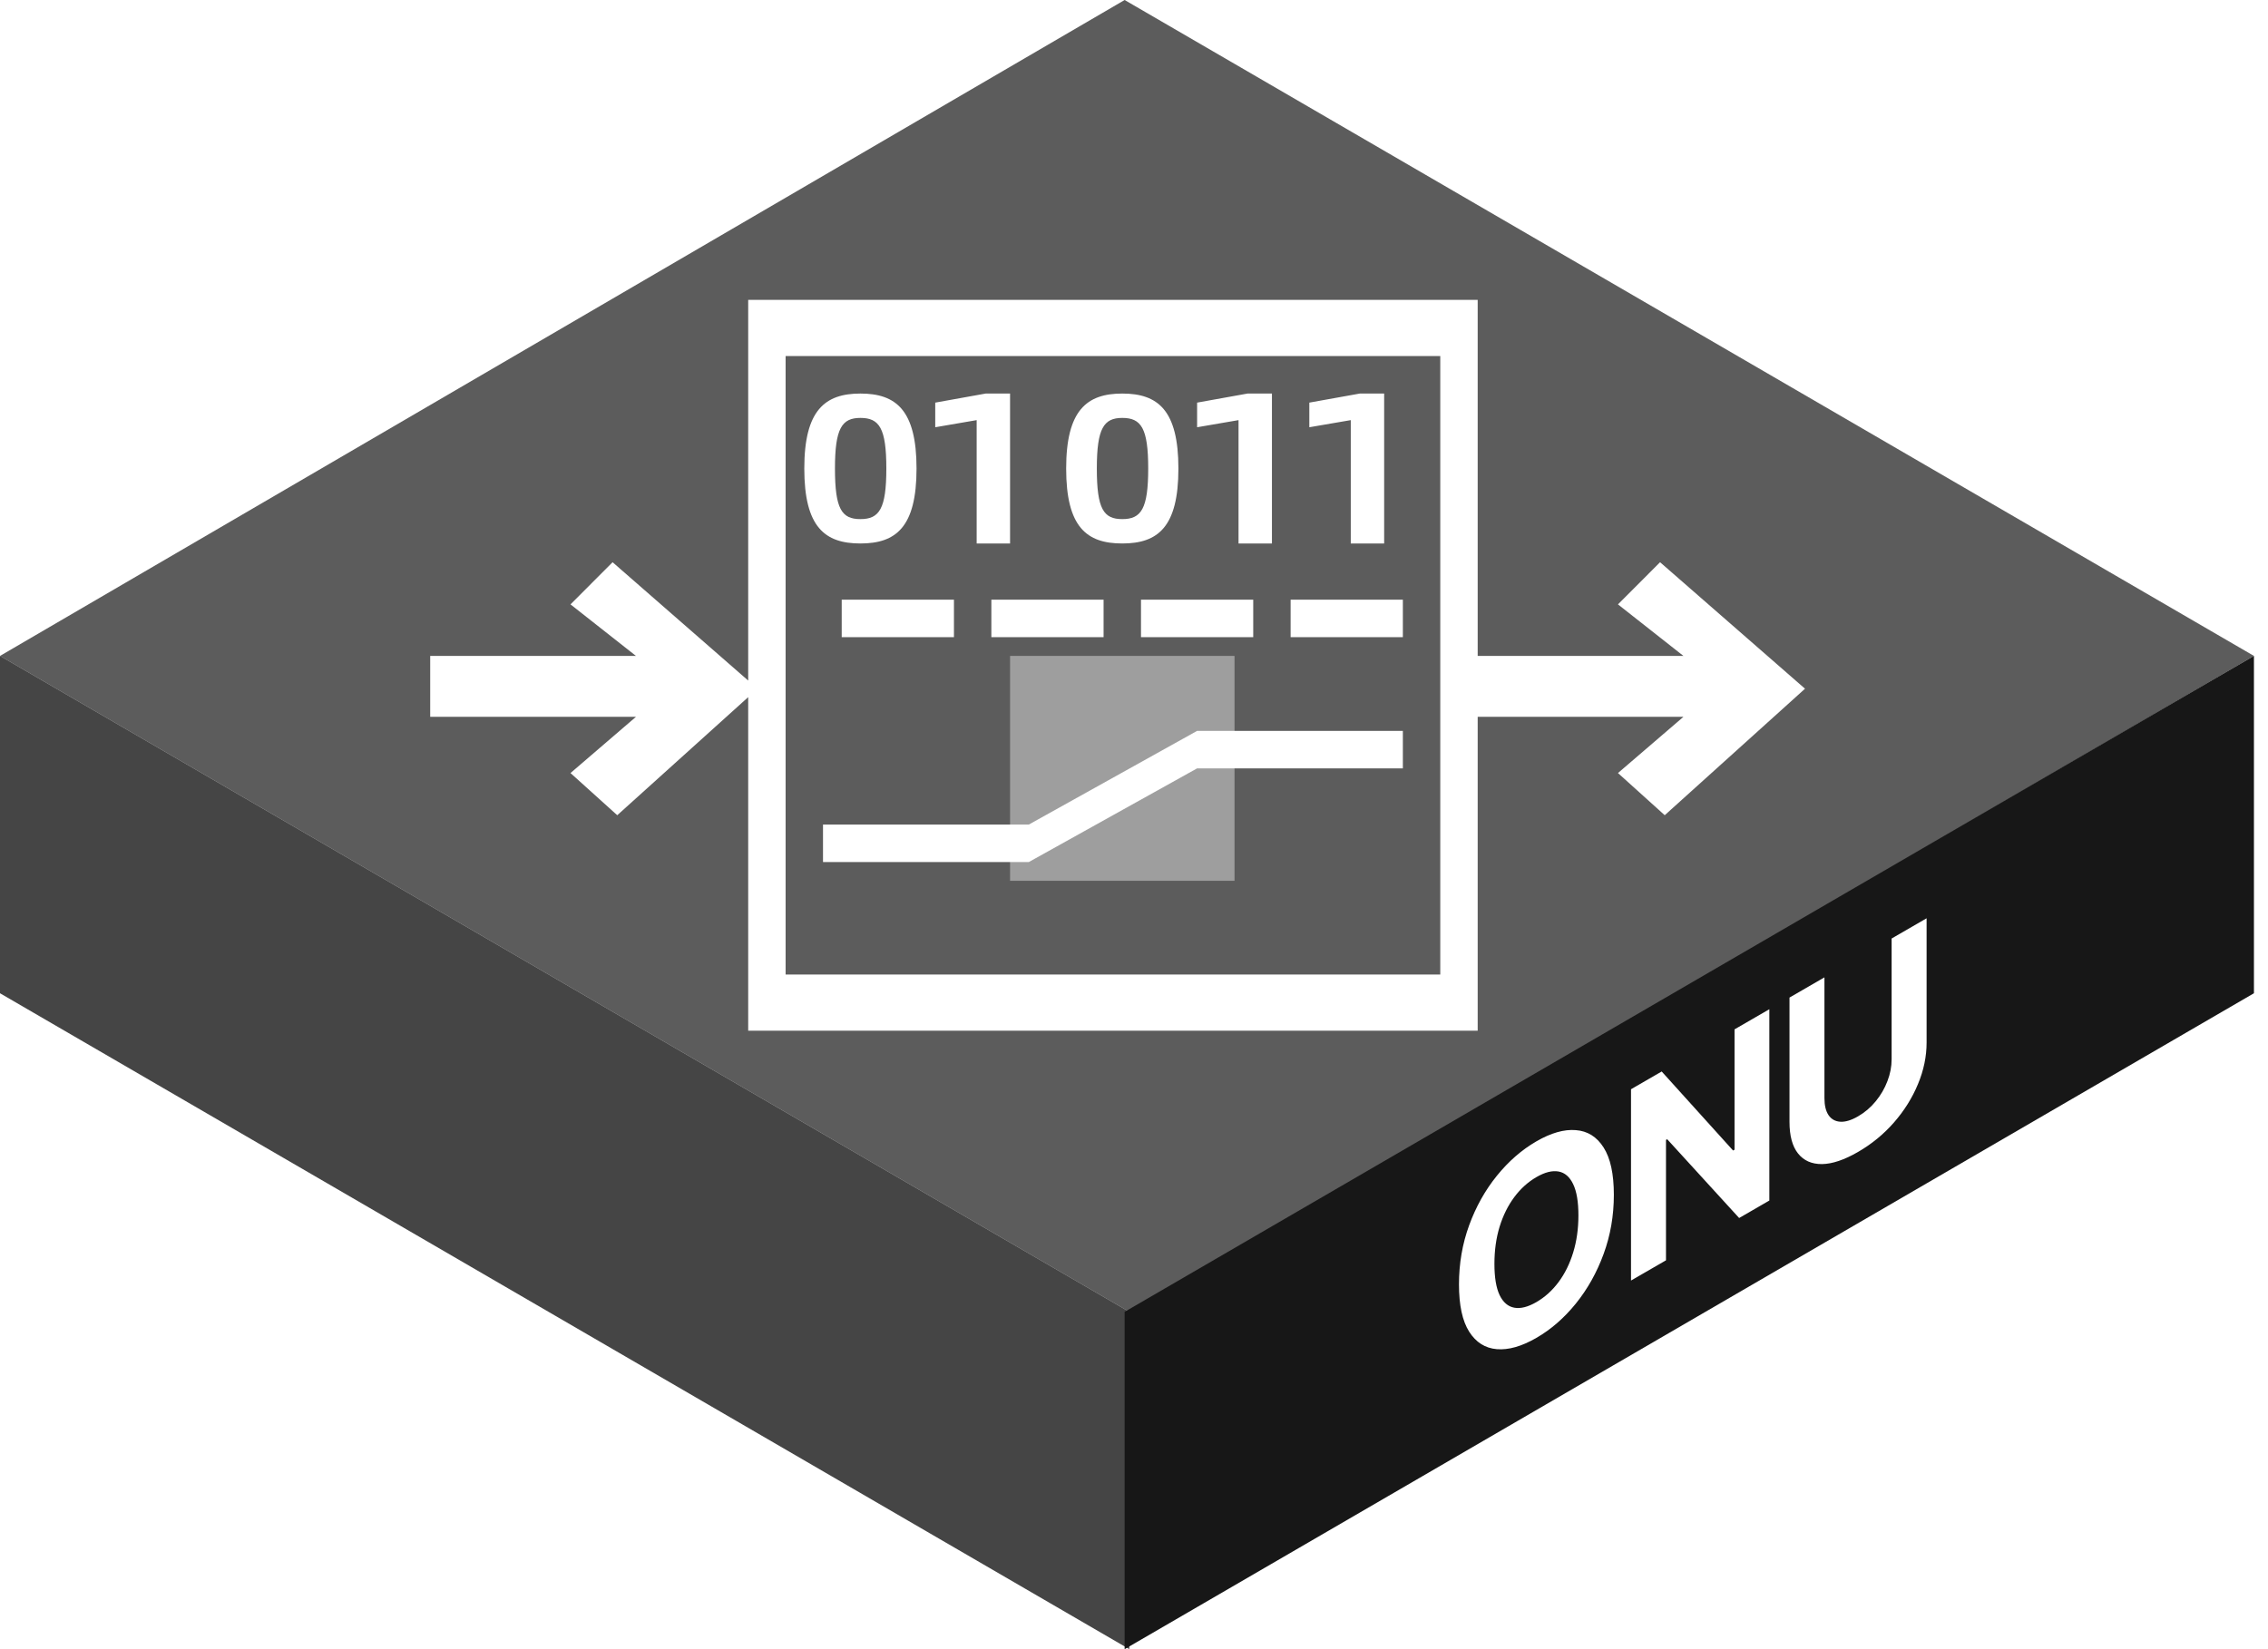 <svg width="121" height="88" viewBox="0 0 121 88" fill="none" xmlns="http://www.w3.org/2000/svg">
<path fill-rule="evenodd" clip-rule="evenodd" d="M0 35L60.25 70V88L0 53V35Z" fill="#171717" fill-opacity="0.8"/>
<g filter="url(#filter0_b_54_1620)">
<path fill-rule="evenodd" clip-rule="evenodd" d="M60 -0L120.25 35L60.25 70L0 35L60 -0Z" fill="#171717" fill-opacity="0.7"/>
</g>
<path fill-rule="evenodd" clip-rule="evenodd" d="M120.25 35L60 70V88L120.25 53V35Z" fill="#171717"/>
<g filter="url(#filter1_d_54_1620)">
<path fill-rule="evenodd" clip-rule="evenodd" d="M22.952 36.25V33H33.929L30.437 30.25L32.682 28L39.917 34.315V14H78.836V33H89.813L86.32 30.25L88.566 28L96.299 34.75L88.815 41.5L86.32 39.25L89.813 36.25H78.836V53H39.917V35.2L32.931 41.5L30.437 39.25L33.929 36.25H22.952ZM41.913 17V50H76.84V17H41.913ZM44.906 32V30H50.894V32H44.906ZM60.873 32V30H66.861V32H60.873ZM52.89 32V30H58.877V32H52.89ZM42.91 23C42.91 26.126 44.005 27 45.904 27C47.804 27 48.898 26.126 48.898 23C48.898 19.885 47.804 19 45.904 19C44.017 19 42.91 19.885 42.91 23ZM45.904 25.7C44.906 25.7 44.546 25.163 44.546 23C44.546 20.849 44.918 20.3 45.904 20.3C46.914 20.3 47.287 20.849 47.287 23C47.287 25.151 46.914 25.7 45.904 25.7ZM52.106 27L52.106 20.418L49.896 20.798V19.484L52.587 19H53.888V27H52.106ZM59.875 27C57.975 27 56.881 26.126 56.881 23C56.881 19.885 57.988 19 59.875 19C61.775 19 62.869 19.885 62.869 23C62.869 26.126 61.775 27 59.875 27ZM58.517 23C58.517 25.163 58.877 25.7 59.875 25.7C60.885 25.7 61.258 25.151 61.258 23C61.258 20.849 60.885 20.3 59.875 20.3C58.889 20.3 58.517 20.849 58.517 23ZM66.077 27V20.418L63.867 20.798V19.484L66.558 19H67.859V27H66.077ZM72.065 20.418V27H73.846V19H72.546L69.854 19.484V20.798L72.065 20.418ZM43.908 44V42H54.886L63.867 37H74.844V39H63.867L54.886 44H43.908ZM68.856 30V32H74.844V30H68.856Z" fill="white"/>
</g>
<rect opacity="0.408" x="53.888" y="35" width="11.975" height="12" fill="white"/>
<path fill-rule="evenodd" clip-rule="evenodd" d="M102.786 49L100.92 50.079V56.524C100.92 56.912 100.846 57.301 100.696 57.69C100.55 58.077 100.342 58.435 100.072 58.764C99.805 59.091 99.49 59.36 99.128 59.569C98.769 59.777 98.455 59.872 98.185 59.856C97.915 59.839 97.705 59.723 97.556 59.507C97.409 59.289 97.336 58.986 97.336 58.597V52.152L95.471 53.231V59.861C95.471 60.605 95.623 61.168 95.927 61.55C96.232 61.932 96.658 62.121 97.207 62.116C97.755 62.108 98.396 61.892 99.128 61.468C99.858 61.046 100.497 60.522 101.045 59.895C101.594 59.266 102.021 58.584 102.325 57.849C102.632 57.114 102.786 56.373 102.786 55.629V49ZM94.396 53.853V64.061L92.785 64.993L88.946 60.789L88.882 60.826V67.251L87.016 68.33V58.122L88.653 57.175L92.462 61.392L92.539 61.347V54.927L94.396 53.853ZM85.554 66.913C85.918 65.921 86.101 64.869 86.101 63.755C86.101 62.642 85.918 61.801 85.554 61.231C85.192 60.66 84.698 60.35 84.072 60.304C83.449 60.252 82.748 60.452 81.969 60.902C81.185 61.356 80.482 61.969 79.858 62.741C79.235 63.51 78.743 64.39 78.381 65.38C78.019 66.371 77.838 67.422 77.838 68.535C77.838 69.645 78.019 70.486 78.381 71.058C78.743 71.629 79.235 71.941 79.858 71.992C80.482 72.043 81.185 71.843 81.969 71.389C82.748 70.939 83.449 70.329 84.072 69.56C84.698 68.785 85.192 67.903 85.554 66.913ZM83.93 63.187C84.116 63.574 84.21 64.129 84.21 64.85C84.21 65.571 84.116 66.233 83.93 66.836C83.746 67.437 83.486 67.963 83.15 68.413C82.814 68.864 82.42 69.219 81.969 69.48C81.519 69.741 81.125 69.841 80.789 69.779C80.453 69.718 80.192 69.493 80.005 69.106C79.821 68.717 79.729 68.162 79.729 67.441C79.729 66.72 79.821 66.059 80.005 65.458C80.192 64.855 80.453 64.328 80.789 63.878C81.125 63.427 81.519 63.072 81.969 62.811C82.42 62.55 82.814 62.45 83.15 62.512C83.486 62.573 83.746 62.799 83.93 63.187Z" fill="white"/>
<defs>
<filter id="filter0_b_54_1620" x="-135.914" y="-135.914" width="392.078" height="341.828" filterUnits="userSpaceOnUse" color-interpolation-filters="sRGB">
<feFlood flood-opacity="0" result="BackgroundImageFix"/>
<feGaussianBlur in="BackgroundImageFix" stdDeviation="67.957"/>
<feComposite in2="SourceAlpha" operator="in" result="effect1_backgroundBlur_54_1620"/>
<feBlend mode="normal" in="SourceGraphic" in2="effect1_backgroundBlur_54_1620" result="shape"/>
</filter>
<filter id="filter1_d_54_1620" x="22.952" y="14" width="73.347" height="41" filterUnits="userSpaceOnUse" color-interpolation-filters="sRGB">
<feFlood flood-opacity="0" result="BackgroundImageFix"/>
<feColorMatrix in="SourceAlpha" type="matrix" values="0 0 0 0 0 0 0 0 0 0 0 0 0 0 0 0 0 0 127 0" result="hardAlpha"/>
<feOffset dy="2"/>
<feComposite in2="hardAlpha" operator="out"/>
<feColorMatrix type="matrix" values="0 0 0 0 0.09 0 0 0 0 0.09 0 0 0 0 0.09 0 0 0 1 0"/>
<feBlend mode="normal" in2="BackgroundImageFix" result="effect1_dropShadow_54_1620"/>
<feBlend mode="normal" in="SourceGraphic" in2="effect1_dropShadow_54_1620" result="shape"/>
</filter>
</defs>
</svg>
